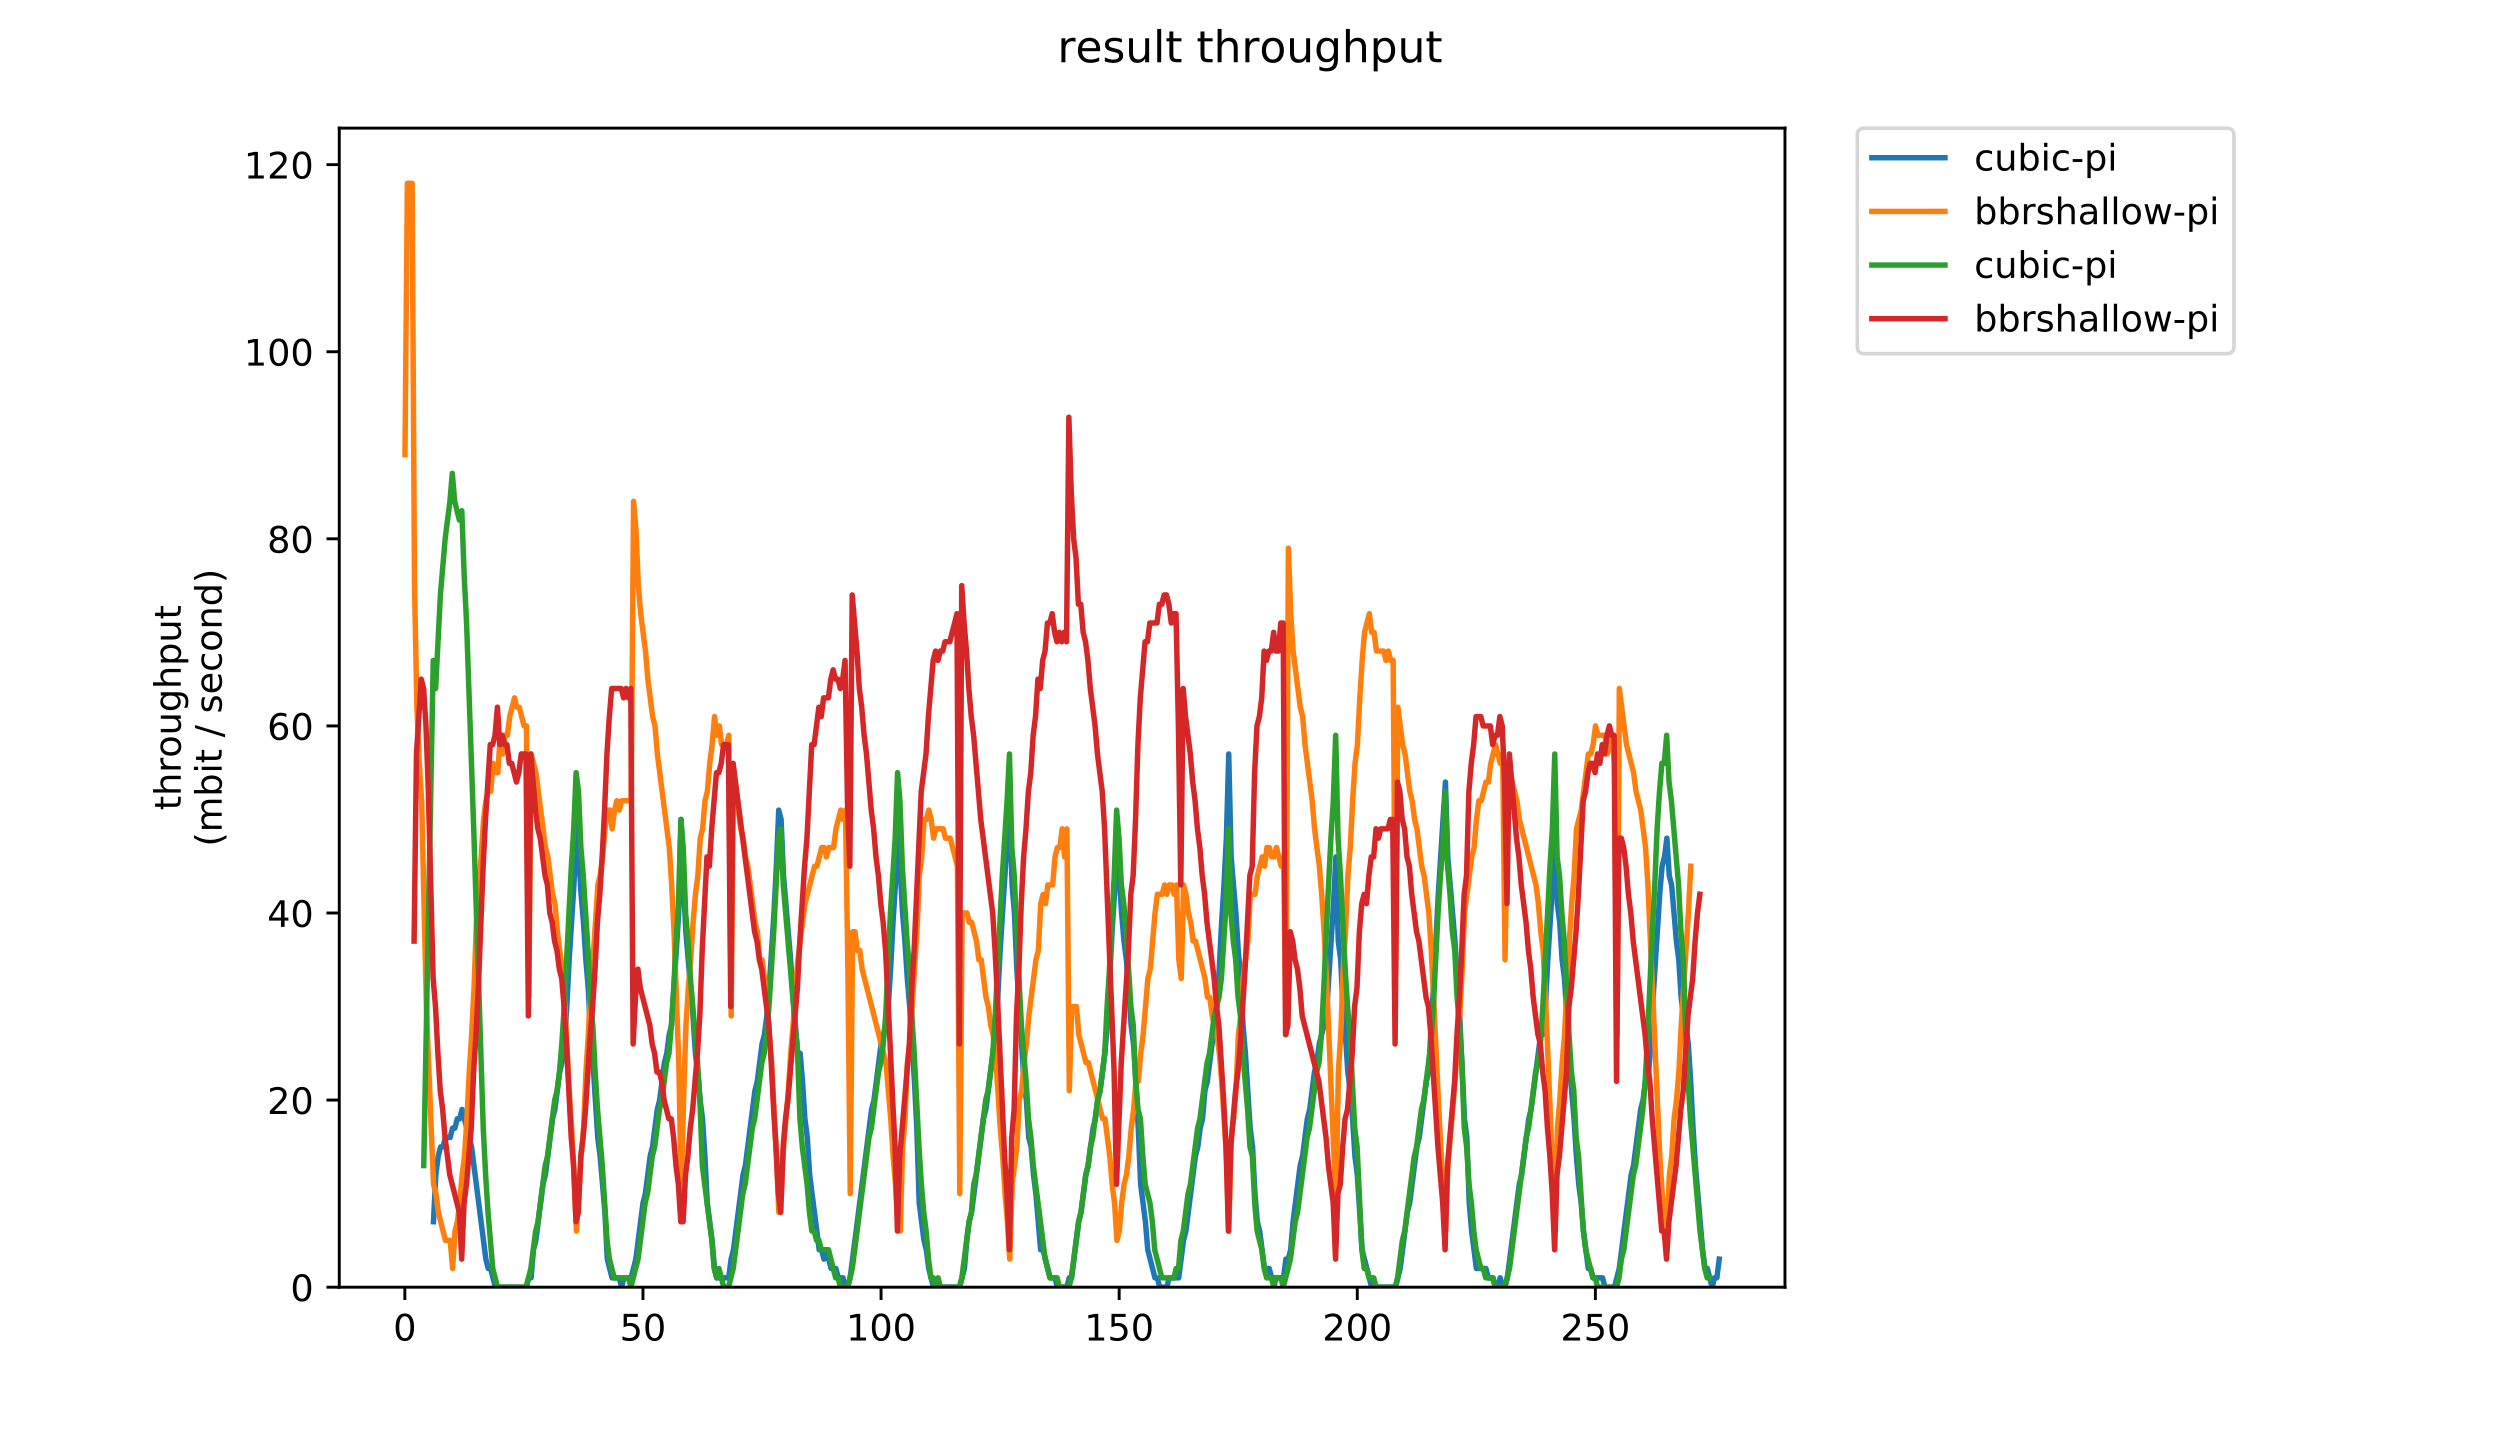 <?xml version="1.0" encoding="utf-8" standalone="no"?>
<!DOCTYPE svg PUBLIC "-//W3C//DTD SVG 1.1//EN"
  "http://www.w3.org/Graphics/SVG/1.1/DTD/svg11.dtd">
<!-- Created with matplotlib (https://matplotlib.org/) -->
<svg height="396pt" version="1.1" viewBox="0 0 684 396" width="684pt" xmlns="http://www.w3.org/2000/svg" xmlns:xlink="http://www.w3.org/1999/xlink">
 <defs>
  <style type="text/css">
*{stroke-linecap:butt;stroke-linejoin:round;}
  </style>
 </defs>
 <g id="figure_1">
  <g id="patch_1">
   <path d="M 0 396 
L 684 396 
L 684 0 
L 0 0 
z
" style="fill:#ffffff;"/>
  </g>
  <g id="axes_1">
   <g id="patch_2">
    <path d="M 92.824 352.174 
L 488.365 352.174 
L 488.365 35.062 
L 92.824 35.062 
z
" style="fill:#ffffff;"/>
   </g>
   <g id="matplotlib.axis_1">
    <g id="xtick_1">
     <g id="line2d_1">
      <defs>
       <path d="M 0 0 
L 0 3.5 
" id="mfa569b3f19" style="stroke:#000000;stroke-width:0.8;"/>
      </defs>
      <g>
       <use style="stroke:#000000;stroke-width:0.8;" x="110.764" xlink:href="#mfa569b3f19" y="352.174"/>
      </g>
     </g>
     <g id="text_1">
      <!-- 0 -->
      <defs>
       <path d="M 31.781 66.406 
Q 24.172 66.406 20.328 58.906 
Q 16.5 51.422 16.5 36.375 
Q 16.5 21.391 20.328 13.891 
Q 24.172 6.391 31.781 6.391 
Q 39.453 6.391 43.281 13.891 
Q 47.125 21.391 47.125 36.375 
Q 47.125 51.422 43.281 58.906 
Q 39.453 66.406 31.781 66.406 
z
M 31.781 74.219 
Q 44.047 74.219 50.516 64.516 
Q 56.984 54.828 56.984 36.375 
Q 56.984 17.969 50.516 8.266 
Q 44.047 -1.422 31.781 -1.422 
Q 19.531 -1.422 13.062 8.266 
Q 6.594 17.969 6.594 36.375 
Q 6.594 54.828 13.062 64.516 
Q 19.531 74.219 31.781 74.219 
z
" id="DejaVuSans-48"/>
      </defs>
      <g transform="translate(107.583 366.773)scale(0.1 -0.1)">
       <use xlink:href="#DejaVuSans-48"/>
      </g>
     </g>
    </g>
    <g id="xtick_2">
     <g id="line2d_2">
      <g>
       <use style="stroke:#000000;stroke-width:0.8;" x="175.911" xlink:href="#mfa569b3f19" y="352.174"/>
      </g>
     </g>
     <g id="text_2">
      <!-- 50 -->
      <defs>
       <path d="M 10.797 72.906 
L 49.516 72.906 
L 49.516 64.594 
L 19.828 64.594 
L 19.828 46.734 
Q 21.969 47.469 24.109 47.828 
Q 26.266 48.188 28.422 48.188 
Q 40.625 48.188 47.75 41.5 
Q 54.891 34.812 54.891 23.391 
Q 54.891 11.625 47.562 5.094 
Q 40.234 -1.422 26.906 -1.422 
Q 22.312 -1.422 17.547 -0.641 
Q 12.797 0.141 7.719 1.703 
L 7.719 11.625 
Q 12.109 9.234 16.797 8.062 
Q 21.484 6.891 26.703 6.891 
Q 35.156 6.891 40.078 11.328 
Q 45.016 15.766 45.016 23.391 
Q 45.016 31 40.078 35.438 
Q 35.156 39.891 26.703 39.891 
Q 22.75 39.891 18.812 39.016 
Q 14.891 38.141 10.797 36.281 
z
" id="DejaVuSans-53"/>
      </defs>
      <g transform="translate(169.548 366.773)scale(0.1 -0.1)">
       <use xlink:href="#DejaVuSans-53"/>
       <use x="63.623" xlink:href="#DejaVuSans-48"/>
      </g>
     </g>
    </g>
    <g id="xtick_3">
     <g id="line2d_3">
      <g>
       <use style="stroke:#000000;stroke-width:0.8;" x="241.057" xlink:href="#mfa569b3f19" y="352.174"/>
      </g>
     </g>
     <g id="text_3">
      <!-- 100 -->
      <defs>
       <path d="M 12.406 8.297 
L 28.516 8.297 
L 28.516 63.922 
L 10.984 60.406 
L 10.984 69.391 
L 28.422 72.906 
L 38.281 72.906 
L 38.281 8.297 
L 54.391 8.297 
L 54.391 0 
L 12.406 0 
z
" id="DejaVuSans-49"/>
      </defs>
      <g transform="translate(231.513 366.773)scale(0.1 -0.1)">
       <use xlink:href="#DejaVuSans-49"/>
       <use x="63.623" xlink:href="#DejaVuSans-48"/>
       <use x="127.246" xlink:href="#DejaVuSans-48"/>
      </g>
     </g>
    </g>
    <g id="xtick_4">
     <g id="line2d_4">
      <g>
       <use style="stroke:#000000;stroke-width:0.8;" x="306.204" xlink:href="#mfa569b3f19" y="352.174"/>
      </g>
     </g>
     <g id="text_4">
      <!-- 150 -->
      <g transform="translate(296.66 366.773)scale(0.1 -0.1)">
       <use xlink:href="#DejaVuSans-49"/>
       <use x="63.623" xlink:href="#DejaVuSans-53"/>
       <use x="127.246" xlink:href="#DejaVuSans-48"/>
      </g>
     </g>
    </g>
    <g id="xtick_5">
     <g id="line2d_5">
      <g>
       <use style="stroke:#000000;stroke-width:0.8;" x="371.35" xlink:href="#mfa569b3f19" y="352.174"/>
      </g>
     </g>
     <g id="text_5">
      <!-- 200 -->
      <defs>
       <path d="M 19.188 8.297 
L 53.609 8.297 
L 53.609 0 
L 7.328 0 
L 7.328 8.297 
Q 12.938 14.109 22.625 23.891 
Q 32.328 33.688 34.812 36.531 
Q 39.547 41.844 41.422 45.531 
Q 43.312 49.219 43.312 52.781 
Q 43.312 58.594 39.234 62.25 
Q 35.156 65.922 28.609 65.922 
Q 23.969 65.922 18.812 64.312 
Q 13.672 62.703 7.812 59.422 
L 7.812 69.391 
Q 13.766 71.781 18.938 73 
Q 24.125 74.219 28.422 74.219 
Q 39.75 74.219 46.484 68.547 
Q 53.219 62.891 53.219 53.422 
Q 53.219 48.922 51.531 44.891 
Q 49.859 40.875 45.406 35.406 
Q 44.188 33.984 37.641 27.219 
Q 31.109 20.453 19.188 8.297 
z
" id="DejaVuSans-50"/>
      </defs>
      <g transform="translate(361.807 366.773)scale(0.1 -0.1)">
       <use xlink:href="#DejaVuSans-50"/>
       <use x="63.623" xlink:href="#DejaVuSans-48"/>
       <use x="127.246" xlink:href="#DejaVuSans-48"/>
      </g>
     </g>
    </g>
    <g id="xtick_6">
     <g id="line2d_6">
      <g>
       <use style="stroke:#000000;stroke-width:0.8;" x="436.497" xlink:href="#mfa569b3f19" y="352.174"/>
      </g>
     </g>
     <g id="text_6">
      <!-- 250 -->
      <g transform="translate(426.953 366.773)scale(0.1 -0.1)">
       <use xlink:href="#DejaVuSans-50"/>
       <use x="63.623" xlink:href="#DejaVuSans-53"/>
       <use x="127.246" xlink:href="#DejaVuSans-48"/>
      </g>
     </g>
    </g>
   </g>
   <g id="matplotlib.axis_2">
    <g id="ytick_1">
     <g id="line2d_7">
      <defs>
       <path d="M 0 0 
L -3.5 0 
" id="m39eb278025" style="stroke:#000000;stroke-width:0.8;"/>
      </defs>
      <g>
       <use style="stroke:#000000;stroke-width:0.8;" x="92.824" xlink:href="#m39eb278025" y="352.174"/>
      </g>
     </g>
     <g id="text_7">
      <!-- 0 -->
      <g transform="translate(79.461 355.973)scale(0.1 -0.1)">
       <use xlink:href="#DejaVuSans-48"/>
      </g>
     </g>
    </g>
    <g id="ytick_2">
     <g id="line2d_8">
      <g>
       <use style="stroke:#000000;stroke-width:0.8;" x="92.824" xlink:href="#m39eb278025" y="300.986"/>
      </g>
     </g>
     <g id="text_8">
      <!-- 20 -->
      <g transform="translate(73.099 304.785)scale(0.1 -0.1)">
       <use xlink:href="#DejaVuSans-50"/>
       <use x="63.623" xlink:href="#DejaVuSans-48"/>
      </g>
     </g>
    </g>
    <g id="ytick_3">
     <g id="line2d_9">
      <g>
       <use style="stroke:#000000;stroke-width:0.8;" x="92.824" xlink:href="#m39eb278025" y="249.798"/>
      </g>
     </g>
     <g id="text_9">
      <!-- 40 -->
      <defs>
       <path d="M 37.797 64.312 
L 12.891 25.391 
L 37.797 25.391 
z
M 35.203 72.906 
L 47.609 72.906 
L 47.609 25.391 
L 58.016 25.391 
L 58.016 17.188 
L 47.609 17.188 
L 47.609 0 
L 37.797 0 
L 37.797 17.188 
L 4.891 17.188 
L 4.891 26.703 
z
" id="DejaVuSans-52"/>
      </defs>
      <g transform="translate(73.099 253.597)scale(0.1 -0.1)">
       <use xlink:href="#DejaVuSans-52"/>
       <use x="63.623" xlink:href="#DejaVuSans-48"/>
      </g>
     </g>
    </g>
    <g id="ytick_4">
     <g id="line2d_10">
      <g>
       <use style="stroke:#000000;stroke-width:0.8;" x="92.824" xlink:href="#m39eb278025" y="198.609"/>
      </g>
     </g>
     <g id="text_10">
      <!-- 60 -->
      <defs>
       <path d="M 33.016 40.375 
Q 26.375 40.375 22.484 35.828 
Q 18.609 31.297 18.609 23.391 
Q 18.609 15.531 22.484 10.953 
Q 26.375 6.391 33.016 6.391 
Q 39.656 6.391 43.531 10.953 
Q 47.406 15.531 47.406 23.391 
Q 47.406 31.297 43.531 35.828 
Q 39.656 40.375 33.016 40.375 
z
M 52.594 71.297 
L 52.594 62.312 
Q 48.875 64.062 45.094 64.984 
Q 41.312 65.922 37.594 65.922 
Q 27.828 65.922 22.672 59.328 
Q 17.531 52.734 16.797 39.406 
Q 19.672 43.656 24.016 45.922 
Q 28.375 48.188 33.594 48.188 
Q 44.578 48.188 50.953 41.516 
Q 57.328 34.859 57.328 23.391 
Q 57.328 12.156 50.688 5.359 
Q 44.047 -1.422 33.016 -1.422 
Q 20.359 -1.422 13.672 8.266 
Q 6.984 17.969 6.984 36.375 
Q 6.984 53.656 15.188 63.938 
Q 23.391 74.219 37.203 74.219 
Q 40.922 74.219 44.703 73.484 
Q 48.484 72.75 52.594 71.297 
z
" id="DejaVuSans-54"/>
      </defs>
      <g transform="translate(73.099 202.408)scale(0.1 -0.1)">
       <use xlink:href="#DejaVuSans-54"/>
       <use x="63.623" xlink:href="#DejaVuSans-48"/>
      </g>
     </g>
    </g>
    <g id="ytick_5">
     <g id="line2d_11">
      <g>
       <use style="stroke:#000000;stroke-width:0.8;" x="92.824" xlink:href="#m39eb278025" y="147.421"/>
      </g>
     </g>
     <g id="text_11">
      <!-- 80 -->
      <defs>
       <path d="M 31.781 34.625 
Q 24.75 34.625 20.719 30.859 
Q 16.703 27.094 16.703 20.516 
Q 16.703 13.922 20.719 10.156 
Q 24.75 6.391 31.781 6.391 
Q 38.812 6.391 42.859 10.172 
Q 46.922 13.969 46.922 20.516 
Q 46.922 27.094 42.891 30.859 
Q 38.875 34.625 31.781 34.625 
z
M 21.922 38.812 
Q 15.578 40.375 12.031 44.719 
Q 8.5 49.078 8.5 55.328 
Q 8.5 64.062 14.719 69.141 
Q 20.953 74.219 31.781 74.219 
Q 42.672 74.219 48.875 69.141 
Q 55.078 64.062 55.078 55.328 
Q 55.078 49.078 51.531 44.719 
Q 48 40.375 41.703 38.812 
Q 48.828 37.156 52.797 32.312 
Q 56.781 27.484 56.781 20.516 
Q 56.781 9.906 50.312 4.234 
Q 43.844 -1.422 31.781 -1.422 
Q 19.734 -1.422 13.25 4.234 
Q 6.781 9.906 6.781 20.516 
Q 6.781 27.484 10.781 32.312 
Q 14.797 37.156 21.922 38.812 
z
M 18.312 54.391 
Q 18.312 48.734 21.844 45.562 
Q 25.391 42.391 31.781 42.391 
Q 38.141 42.391 41.719 45.562 
Q 45.312 48.734 45.312 54.391 
Q 45.312 60.062 41.719 63.234 
Q 38.141 66.406 31.781 66.406 
Q 25.391 66.406 21.844 63.234 
Q 18.312 60.062 18.312 54.391 
z
" id="DejaVuSans-56"/>
      </defs>
      <g transform="translate(73.099 151.22)scale(0.1 -0.1)">
       <use xlink:href="#DejaVuSans-56"/>
       <use x="63.623" xlink:href="#DejaVuSans-48"/>
      </g>
     </g>
    </g>
    <g id="ytick_6">
     <g id="line2d_12">
      <g>
       <use style="stroke:#000000;stroke-width:0.8;" x="92.824" xlink:href="#m39eb278025" y="96.233"/>
      </g>
     </g>
     <g id="text_12">
      <!-- 100 -->
      <g transform="translate(66.736 100.032)scale(0.1 -0.1)">
       <use xlink:href="#DejaVuSans-49"/>
       <use x="63.623" xlink:href="#DejaVuSans-48"/>
       <use x="127.246" xlink:href="#DejaVuSans-48"/>
      </g>
     </g>
    </g>
    <g id="ytick_7">
     <g id="line2d_13">
      <g>
       <use style="stroke:#000000;stroke-width:0.8;" x="92.824" xlink:href="#m39eb278025" y="45.044"/>
      </g>
     </g>
     <g id="text_13">
      <!-- 120 -->
      <g transform="translate(66.736 48.843)scale(0.1 -0.1)">
       <use xlink:href="#DejaVuSans-49"/>
       <use x="63.623" xlink:href="#DejaVuSans-50"/>
       <use x="127.246" xlink:href="#DejaVuSans-48"/>
      </g>
     </g>
    </g>
    <g id="text_14">
     <!-- throughput -->
     <defs>
      <path d="M 18.312 70.219 
L 18.312 54.688 
L 36.812 54.688 
L 36.812 47.703 
L 18.312 47.703 
L 18.312 18.016 
Q 18.312 11.328 20.141 9.422 
Q 21.969 7.516 27.594 7.516 
L 36.812 7.516 
L 36.812 0 
L 27.594 0 
Q 17.188 0 13.234 3.875 
Q 9.281 7.766 9.281 18.016 
L 9.281 47.703 
L 2.688 47.703 
L 2.688 54.688 
L 9.281 54.688 
L 9.281 70.219 
z
" id="DejaVuSans-116"/>
      <path d="M 54.891 33.016 
L 54.891 0 
L 45.906 0 
L 45.906 32.719 
Q 45.906 40.484 42.875 44.328 
Q 39.844 48.188 33.797 48.188 
Q 26.516 48.188 22.312 43.547 
Q 18.109 38.922 18.109 30.906 
L 18.109 0 
L 9.078 0 
L 9.078 75.984 
L 18.109 75.984 
L 18.109 46.188 
Q 21.344 51.125 25.703 53.562 
Q 30.078 56 35.797 56 
Q 45.219 56 50.047 50.172 
Q 54.891 44.344 54.891 33.016 
z
" id="DejaVuSans-104"/>
      <path d="M 41.109 46.297 
Q 39.594 47.172 37.812 47.578 
Q 36.031 48 33.891 48 
Q 26.266 48 22.188 43.047 
Q 18.109 38.094 18.109 28.812 
L 18.109 0 
L 9.078 0 
L 9.078 54.688 
L 18.109 54.688 
L 18.109 46.188 
Q 20.953 51.172 25.484 53.578 
Q 30.031 56 36.531 56 
Q 37.453 56 38.578 55.875 
Q 39.703 55.766 41.062 55.516 
z
" id="DejaVuSans-114"/>
      <path d="M 30.609 48.391 
Q 23.391 48.391 19.188 42.75 
Q 14.984 37.109 14.984 27.297 
Q 14.984 17.484 19.156 11.844 
Q 23.344 6.203 30.609 6.203 
Q 37.797 6.203 41.984 11.859 
Q 46.188 17.531 46.188 27.297 
Q 46.188 37.016 41.984 42.703 
Q 37.797 48.391 30.609 48.391 
z
M 30.609 56 
Q 42.328 56 49.016 48.375 
Q 55.719 40.766 55.719 27.297 
Q 55.719 13.875 49.016 6.219 
Q 42.328 -1.422 30.609 -1.422 
Q 18.844 -1.422 12.172 6.219 
Q 5.516 13.875 5.516 27.297 
Q 5.516 40.766 12.172 48.375 
Q 18.844 56 30.609 56 
z
" id="DejaVuSans-111"/>
      <path d="M 8.5 21.578 
L 8.5 54.688 
L 17.484 54.688 
L 17.484 21.922 
Q 17.484 14.156 20.5 10.266 
Q 23.531 6.391 29.594 6.391 
Q 36.859 6.391 41.078 11.031 
Q 45.312 15.672 45.312 23.688 
L 45.312 54.688 
L 54.297 54.688 
L 54.297 0 
L 45.312 0 
L 45.312 8.406 
Q 42.047 3.422 37.719 1 
Q 33.406 -1.422 27.688 -1.422 
Q 18.266 -1.422 13.375 4.438 
Q 8.5 10.297 8.5 21.578 
z
M 31.109 56 
z
" id="DejaVuSans-117"/>
      <path d="M 45.406 27.984 
Q 45.406 37.75 41.375 43.109 
Q 37.359 48.484 30.078 48.484 
Q 22.859 48.484 18.828 43.109 
Q 14.797 37.75 14.797 27.984 
Q 14.797 18.266 18.828 12.891 
Q 22.859 7.516 30.078 7.516 
Q 37.359 7.516 41.375 12.891 
Q 45.406 18.266 45.406 27.984 
z
M 54.391 6.781 
Q 54.391 -7.172 48.188 -13.984 
Q 42 -20.797 29.203 -20.797 
Q 24.469 -20.797 20.266 -20.094 
Q 16.062 -19.391 12.109 -17.922 
L 12.109 -9.188 
Q 16.062 -11.328 19.922 -12.344 
Q 23.781 -13.375 27.781 -13.375 
Q 36.625 -13.375 41.016 -8.766 
Q 45.406 -4.156 45.406 5.172 
L 45.406 9.625 
Q 42.625 4.781 38.281 2.391 
Q 33.938 0 27.875 0 
Q 17.828 0 11.672 7.656 
Q 5.516 15.328 5.516 27.984 
Q 5.516 40.672 11.672 48.328 
Q 17.828 56 27.875 56 
Q 33.938 56 38.281 53.609 
Q 42.625 51.219 45.406 46.391 
L 45.406 54.688 
L 54.391 54.688 
z
" id="DejaVuSans-103"/>
      <path d="M 18.109 8.203 
L 18.109 -20.797 
L 9.078 -20.797 
L 9.078 54.688 
L 18.109 54.688 
L 18.109 46.391 
Q 20.953 51.266 25.266 53.625 
Q 29.594 56 35.594 56 
Q 45.562 56 51.781 48.094 
Q 58.016 40.188 58.016 27.297 
Q 58.016 14.406 51.781 6.484 
Q 45.562 -1.422 35.594 -1.422 
Q 29.594 -1.422 25.266 0.953 
Q 20.953 3.328 18.109 8.203 
z
M 48.688 27.297 
Q 48.688 37.203 44.609 42.844 
Q 40.531 48.484 33.406 48.484 
Q 26.266 48.484 22.188 42.844 
Q 18.109 37.203 18.109 27.297 
Q 18.109 17.391 22.188 11.75 
Q 26.266 6.109 33.406 6.109 
Q 40.531 6.109 44.609 11.75 
Q 48.688 17.391 48.688 27.297 
z
" id="DejaVuSans-112"/>
     </defs>
     <g transform="translate(49.459 221.675)rotate(-90)scale(0.1 -0.1)">
      <use xlink:href="#DejaVuSans-116"/>
      <use x="39.209" xlink:href="#DejaVuSans-104"/>
      <use x="102.588" xlink:href="#DejaVuSans-114"/>
      <use x="143.67" xlink:href="#DejaVuSans-111"/>
      <use x="204.852" xlink:href="#DejaVuSans-117"/>
      <use x="268.23" xlink:href="#DejaVuSans-103"/>
      <use x="331.707" xlink:href="#DejaVuSans-104"/>
      <use x="395.086" xlink:href="#DejaVuSans-112"/>
      <use x="458.562" xlink:href="#DejaVuSans-117"/>
      <use x="521.941" xlink:href="#DejaVuSans-116"/>
     </g>
     <!-- (mbit / second) -->
     <defs>
      <path d="M 31 75.875 
Q 24.469 64.656 21.281 53.656 
Q 18.109 42.672 18.109 31.391 
Q 18.109 20.125 21.312 9.062 
Q 24.516 -2 31 -13.188 
L 23.188 -13.188 
Q 15.875 -1.703 12.234 9.375 
Q 8.594 20.453 8.594 31.391 
Q 8.594 42.281 12.203 53.312 
Q 15.828 64.359 23.188 75.875 
z
" id="DejaVuSans-40"/>
      <path d="M 52 44.188 
Q 55.375 50.25 60.062 53.125 
Q 64.75 56 71.094 56 
Q 79.641 56 84.281 50.016 
Q 88.922 44.047 88.922 33.016 
L 88.922 0 
L 79.891 0 
L 79.891 32.719 
Q 79.891 40.578 77.094 44.375 
Q 74.312 48.188 68.609 48.188 
Q 61.625 48.188 57.562 43.547 
Q 53.516 38.922 53.516 30.906 
L 53.516 0 
L 44.484 0 
L 44.484 32.719 
Q 44.484 40.625 41.703 44.406 
Q 38.922 48.188 33.109 48.188 
Q 26.219 48.188 22.156 43.531 
Q 18.109 38.875 18.109 30.906 
L 18.109 0 
L 9.078 0 
L 9.078 54.688 
L 18.109 54.688 
L 18.109 46.188 
Q 21.188 51.219 25.484 53.609 
Q 29.781 56 35.688 56 
Q 41.656 56 45.828 52.969 
Q 50 49.953 52 44.188 
z
" id="DejaVuSans-109"/>
      <path d="M 48.688 27.297 
Q 48.688 37.203 44.609 42.844 
Q 40.531 48.484 33.406 48.484 
Q 26.266 48.484 22.188 42.844 
Q 18.109 37.203 18.109 27.297 
Q 18.109 17.391 22.188 11.75 
Q 26.266 6.109 33.406 6.109 
Q 40.531 6.109 44.609 11.75 
Q 48.688 17.391 48.688 27.297 
z
M 18.109 46.391 
Q 20.953 51.266 25.266 53.625 
Q 29.594 56 35.594 56 
Q 45.562 56 51.781 48.094 
Q 58.016 40.188 58.016 27.297 
Q 58.016 14.406 51.781 6.484 
Q 45.562 -1.422 35.594 -1.422 
Q 29.594 -1.422 25.266 0.953 
Q 20.953 3.328 18.109 8.203 
L 18.109 0 
L 9.078 0 
L 9.078 75.984 
L 18.109 75.984 
z
" id="DejaVuSans-98"/>
      <path d="M 9.422 54.688 
L 18.406 54.688 
L 18.406 0 
L 9.422 0 
z
M 9.422 75.984 
L 18.406 75.984 
L 18.406 64.594 
L 9.422 64.594 
z
" id="DejaVuSans-105"/>
      <path id="DejaVuSans-32"/>
      <path d="M 25.391 72.906 
L 33.688 72.906 
L 8.297 -9.281 
L 0 -9.281 
z
" id="DejaVuSans-47"/>
      <path d="M 44.281 53.078 
L 44.281 44.578 
Q 40.484 46.531 36.375 47.5 
Q 32.281 48.484 27.875 48.484 
Q 21.188 48.484 17.844 46.438 
Q 14.5 44.391 14.5 40.281 
Q 14.5 37.156 16.891 35.375 
Q 19.281 33.594 26.516 31.984 
L 29.594 31.297 
Q 39.156 29.25 43.188 25.516 
Q 47.219 21.781 47.219 15.094 
Q 47.219 7.469 41.188 3.016 
Q 35.156 -1.422 24.609 -1.422 
Q 20.219 -1.422 15.453 -0.562 
Q 10.688 0.297 5.422 2 
L 5.422 11.281 
Q 10.406 8.688 15.234 7.391 
Q 20.062 6.109 24.812 6.109 
Q 31.156 6.109 34.562 8.281 
Q 37.984 10.453 37.984 14.406 
Q 37.984 18.062 35.516 20.016 
Q 33.062 21.969 24.703 23.781 
L 21.578 24.516 
Q 13.234 26.266 9.516 29.906 
Q 5.812 33.547 5.812 39.891 
Q 5.812 47.609 11.281 51.797 
Q 16.75 56 26.812 56 
Q 31.781 56 36.172 55.266 
Q 40.578 54.547 44.281 53.078 
z
" id="DejaVuSans-115"/>
      <path d="M 56.203 29.594 
L 56.203 25.203 
L 14.891 25.203 
Q 15.484 15.922 20.484 11.062 
Q 25.484 6.203 34.422 6.203 
Q 39.594 6.203 44.453 7.469 
Q 49.312 8.734 54.109 11.281 
L 54.109 2.781 
Q 49.266 0.734 44.188 -0.344 
Q 39.109 -1.422 33.891 -1.422 
Q 20.797 -1.422 13.156 6.188 
Q 5.516 13.812 5.516 26.812 
Q 5.516 40.234 12.766 48.109 
Q 20.016 56 32.328 56 
Q 43.359 56 49.781 48.891 
Q 56.203 41.797 56.203 29.594 
z
M 47.219 32.234 
Q 47.125 39.594 43.094 43.984 
Q 39.062 48.391 32.422 48.391 
Q 24.906 48.391 20.391 44.141 
Q 15.875 39.891 15.188 32.172 
z
" id="DejaVuSans-101"/>
      <path d="M 48.781 52.594 
L 48.781 44.188 
Q 44.969 46.297 41.141 47.344 
Q 37.312 48.391 33.406 48.391 
Q 24.656 48.391 19.812 42.844 
Q 14.984 37.312 14.984 27.297 
Q 14.984 17.281 19.812 11.734 
Q 24.656 6.203 33.406 6.203 
Q 37.312 6.203 41.141 7.25 
Q 44.969 8.297 48.781 10.406 
L 48.781 2.094 
Q 45.016 0.344 40.984 -0.531 
Q 36.969 -1.422 32.422 -1.422 
Q 20.062 -1.422 12.781 6.344 
Q 5.516 14.109 5.516 27.297 
Q 5.516 40.672 12.859 48.328 
Q 20.219 56 33.016 56 
Q 37.156 56 41.109 55.141 
Q 45.062 54.297 48.781 52.594 
z
" id="DejaVuSans-99"/>
      <path d="M 54.891 33.016 
L 54.891 0 
L 45.906 0 
L 45.906 32.719 
Q 45.906 40.484 42.875 44.328 
Q 39.844 48.188 33.797 48.188 
Q 26.516 48.188 22.312 43.547 
Q 18.109 38.922 18.109 30.906 
L 18.109 0 
L 9.078 0 
L 9.078 54.688 
L 18.109 54.688 
L 18.109 46.188 
Q 21.344 51.125 25.703 53.562 
Q 30.078 56 35.797 56 
Q 45.219 56 50.047 50.172 
Q 54.891 44.344 54.891 33.016 
z
" id="DejaVuSans-110"/>
      <path d="M 45.406 46.391 
L 45.406 75.984 
L 54.391 75.984 
L 54.391 0 
L 45.406 0 
L 45.406 8.203 
Q 42.578 3.328 38.25 0.953 
Q 33.938 -1.422 27.875 -1.422 
Q 17.969 -1.422 11.734 6.484 
Q 5.516 14.406 5.516 27.297 
Q 5.516 40.188 11.734 48.094 
Q 17.969 56 27.875 56 
Q 33.938 56 38.25 53.625 
Q 42.578 51.266 45.406 46.391 
z
M 14.797 27.297 
Q 14.797 17.391 18.875 11.75 
Q 22.953 6.109 30.078 6.109 
Q 37.203 6.109 41.297 11.75 
Q 45.406 17.391 45.406 27.297 
Q 45.406 37.203 41.297 42.844 
Q 37.203 48.484 30.078 48.484 
Q 22.953 48.484 18.875 42.844 
Q 14.797 37.203 14.797 27.297 
z
" id="DejaVuSans-100"/>
      <path d="M 8.016 75.875 
L 15.828 75.875 
Q 23.141 64.359 26.781 53.312 
Q 30.422 42.281 30.422 31.391 
Q 30.422 20.453 26.781 9.375 
Q 23.141 -1.703 15.828 -13.188 
L 8.016 -13.188 
Q 14.5 -2 17.703 9.062 
Q 20.906 20.125 20.906 31.391 
Q 20.906 42.672 17.703 53.656 
Q 14.5 64.656 8.016 75.875 
z
" id="DejaVuSans-41"/>
     </defs>
     <g transform="translate(60.657 231.609)rotate(-90)scale(0.1 -0.1)">
      <use xlink:href="#DejaVuSans-40"/>
      <use x="39.014" xlink:href="#DejaVuSans-109"/>
      <use x="136.426" xlink:href="#DejaVuSans-98"/>
      <use x="199.902" xlink:href="#DejaVuSans-105"/>
      <use x="227.686" xlink:href="#DejaVuSans-116"/>
      <use x="266.895" xlink:href="#DejaVuSans-32"/>
      <use x="298.682" xlink:href="#DejaVuSans-47"/>
      <use x="332.373" xlink:href="#DejaVuSans-32"/>
      <use x="364.16" xlink:href="#DejaVuSans-115"/>
      <use x="416.26" xlink:href="#DejaVuSans-101"/>
      <use x="477.783" xlink:href="#DejaVuSans-99"/>
      <use x="532.764" xlink:href="#DejaVuSans-111"/>
      <use x="593.945" xlink:href="#DejaVuSans-110"/>
      <use x="657.324" xlink:href="#DejaVuSans-100"/>
      <use x="720.801" xlink:href="#DejaVuSans-41"/>
     </g>
    </g>
   </g>
   <g id="line2d_14">
    <path clip-path="url(#p98931be740)" d="M 118.595 334.258 
L 119.246 321.461 
L 119.898 316.342 
L 120.549 313.783 
L 121.2 313.783 
L 121.852 311.224 
L 123.155 311.224 
L 123.806 308.664 
L 124.458 308.664 
L 125.109 306.105 
L 125.761 306.105 
L 126.412 303.545 
L 129.018 313.783 
L 132.927 344.496 
L 133.578 347.055 
L 134.23 347.055 
L 135.533 352.174 
L 144.002 352.174 
L 144.653 349.615 
L 145.305 349.615 
L 145.956 341.937 
L 146.608 339.377 
L 148.562 324.021 
L 149.213 321.461 
L 151.168 306.105 
L 151.819 303.545 
L 153.122 293.308 
L 153.774 290.748 
L 154.425 285.629 
L 155.077 275.392 
L 155.728 262.595 
L 157.031 242.119 
L 157.683 224.203 
L 158.985 244.679 
L 159.637 252.357 
L 160.288 262.595 
L 160.94 270.273 
L 161.591 283.07 
L 162.243 290.748 
L 163.546 311.224 
L 164.197 316.342 
L 165.5 331.699 
L 166.152 344.496 
L 167.455 349.615 
L 169.409 349.615 
L 170.06 352.174 
L 170.712 349.615 
L 172.666 349.615 
L 173.969 344.496 
L 175.924 329.139 
L 176.575 326.58 
L 177.878 316.342 
L 178.529 313.783 
L 179.832 303.545 
L 180.484 300.986 
L 181.787 290.748 
L 182.438 288.189 
L 183.09 283.07 
L 183.741 280.511 
L 185.696 249.798 
L 186.347 224.203 
L 186.999 242.119 
L 187.65 254.916 
L 189.604 277.951 
L 190.256 288.189 
L 190.907 293.308 
L 191.559 300.986 
L 192.21 306.105 
L 192.862 316.342 
L 193.513 329.139 
L 194.816 339.377 
L 195.468 347.055 
L 196.119 349.615 
L 199.376 349.615 
L 200.028 344.496 
L 200.679 341.937 
L 203.285 321.461 
L 203.937 318.902 
L 206.542 298.426 
L 207.194 295.867 
L 208.497 285.629 
L 209.148 283.07 
L 209.8 277.951 
L 210.451 270.273 
L 211.754 249.798 
L 212.406 237 
L 213.057 221.644 
L 213.709 224.203 
L 214.36 239.56 
L 216.314 262.595 
L 216.966 272.832 
L 218.269 288.189 
L 218.92 288.189 
L 219.572 295.867 
L 220.223 306.105 
L 220.875 311.224 
L 221.526 321.461 
L 224.132 341.937 
L 224.784 341.937 
L 225.435 344.496 
L 226.086 341.937 
L 227.389 347.055 
L 228.692 347.055 
L 229.344 349.615 
L 230.647 349.615 
L 231.298 352.174 
L 231.95 352.174 
L 232.601 349.615 
L 238.464 303.545 
L 239.116 300.986 
L 241.07 285.629 
L 242.373 280.511 
L 243.025 275.392 
L 243.676 265.154 
L 244.328 252.357 
L 244.979 242.119 
L 245.63 226.763 
L 246.282 237 
L 246.933 249.798 
L 247.585 257.476 
L 248.236 267.713 
L 248.888 275.392 
L 250.191 295.867 
L 250.842 308.664 
L 251.494 329.139 
L 252.797 339.377 
L 253.448 341.937 
L 254.099 347.055 
L 255.402 352.174 
L 262.569 352.174 
L 263.871 347.055 
L 264.523 339.377 
L 265.174 334.258 
L 265.826 331.699 
L 269.083 306.105 
L 269.735 303.545 
L 272.341 283.07 
L 272.992 272.832 
L 273.643 260.035 
L 276.249 219.085 
L 276.901 242.119 
L 277.552 249.798 
L 278.204 265.154 
L 280.158 295.867 
L 280.81 300.986 
L 281.461 311.224 
L 282.113 313.783 
L 282.764 321.461 
L 283.415 326.58 
L 284.718 341.937 
L 285.37 341.937 
L 287.324 349.615 
L 288.627 349.615 
L 289.279 352.174 
L 291.885 352.174 
L 292.536 349.615 
L 293.187 349.615 
L 295.142 334.258 
L 295.793 331.699 
L 297.096 321.461 
L 297.748 318.902 
L 299.051 308.664 
L 299.702 306.105 
L 300.354 300.986 
L 301.005 298.426 
L 302.308 288.189 
L 302.959 280.511 
L 304.262 254.916 
L 304.914 244.679 
L 305.565 224.203 
L 306.217 239.56 
L 306.868 249.798 
L 307.52 257.476 
L 308.171 262.595 
L 308.823 270.273 
L 309.474 280.511 
L 310.126 285.629 
L 310.777 295.867 
L 311.428 308.664 
L 312.08 324.021 
L 313.383 334.258 
L 314.034 341.937 
L 315.989 349.615 
L 316.64 349.615 
L 317.292 352.174 
L 319.246 352.174 
L 319.898 349.615 
L 322.503 349.615 
L 323.806 339.377 
L 324.458 336.818 
L 327.064 316.342 
L 327.715 313.783 
L 328.367 308.664 
L 329.018 306.105 
L 329.67 298.426 
L 330.321 295.867 
L 331.624 285.629 
L 332.275 283.07 
L 332.927 275.392 
L 333.578 265.154 
L 334.23 252.357 
L 334.881 242.119 
L 335.533 229.322 
L 336.184 206.287 
L 336.836 234.441 
L 338.139 249.798 
L 338.79 260.035 
L 339.442 267.713 
L 340.093 280.511 
L 340.744 288.189 
L 342.047 308.664 
L 342.699 313.783 
L 343.35 326.58 
L 344.002 334.258 
L 344.653 336.818 
L 345.956 347.055 
L 347.259 347.055 
L 347.911 349.615 
L 351.168 349.615 
L 351.819 344.496 
L 352.471 344.496 
L 353.122 341.937 
L 353.774 334.258 
L 355.728 318.902 
L 356.38 316.342 
L 357.683 306.105 
L 358.334 303.545 
L 359.637 293.308 
L 360.288 290.748 
L 360.94 285.629 
L 362.894 277.951 
L 364.849 247.238 
L 365.5 234.441 
L 366.152 257.476 
L 366.803 262.595 
L 367.455 275.392 
L 368.106 283.07 
L 368.757 293.308 
L 369.409 298.426 
L 370.06 306.105 
L 370.712 316.342 
L 371.363 321.461 
L 372.666 341.937 
L 375.272 352.174 
L 381.787 352.174 
L 383.09 347.055 
L 385.044 331.699 
L 385.696 329.139 
L 387.65 313.783 
L 388.301 311.224 
L 390.256 295.867 
L 390.907 293.308 
L 391.559 280.511 
L 392.21 270.273 
L 393.513 244.679 
L 395.468 213.966 
L 396.119 234.441 
L 398.073 257.476 
L 399.376 277.951 
L 400.679 306.105 
L 401.331 311.224 
L 401.982 329.139 
L 402.634 336.818 
L 403.937 347.055 
L 406.543 347.055 
L 407.194 349.615 
L 408.497 349.615 
L 409.148 352.174 
L 409.8 352.174 
L 410.451 349.615 
L 411.103 352.174 
L 411.754 352.174 
L 412.406 349.615 
L 415.663 324.021 
L 416.314 321.461 
L 418.269 306.105 
L 418.92 303.545 
L 421.526 283.07 
L 422.178 283.07 
L 422.829 275.392 
L 423.481 262.595 
L 424.784 242.119 
L 425.435 224.203 
L 426.086 247.238 
L 426.738 252.357 
L 427.389 262.595 
L 428.041 267.713 
L 428.692 277.951 
L 429.344 290.748 
L 430.647 306.105 
L 431.298 316.342 
L 431.95 324.021 
L 432.601 329.139 
L 433.253 336.818 
L 434.556 347.055 
L 435.207 347.055 
L 435.858 349.615 
L 438.464 349.615 
L 439.116 352.174 
L 441.722 352.174 
L 443.025 347.055 
L 446.282 321.461 
L 446.933 318.902 
L 448.888 303.545 
L 449.539 300.986 
L 450.191 295.867 
L 450.842 295.867 
L 451.494 288.189 
L 452.145 275.392 
L 454.1 244.679 
L 454.751 237 
L 455.402 234.441 
L 456.054 229.322 
L 456.705 239.56 
L 457.357 242.119 
L 458.66 257.476 
L 459.311 262.595 
L 459.963 272.832 
L 460.614 277.951 
L 461.266 280.511 
L 461.917 285.629 
L 462.569 295.867 
L 463.22 308.664 
L 463.871 318.902 
L 465.826 341.937 
L 466.477 347.055 
L 467.129 347.055 
L 468.432 352.174 
L 469.083 349.615 
L 469.735 349.615 
L 470.386 344.496 
L 470.386 344.496 
" style="fill:none;stroke:#1f77b4;stroke-linecap:square;stroke-width:1.5;"/>
   </g>
   <g id="line2d_15">
    <path clip-path="url(#p98931be740)" d="M 110.803 124.386 
L 111.455 50.163 
L 112.757 50.163 
L 113.409 160.218 
L 114.06 193.49 
L 114.712 208.847 
L 115.363 219.085 
L 116.666 275.392 
L 117.969 308.664 
L 118.621 324.021 
L 119.272 326.58 
L 119.924 331.699 
L 121.878 339.377 
L 123.181 339.377 
L 123.832 347.055 
L 124.484 336.818 
L 125.135 334.258 
L 125.787 329.139 
L 126.438 321.461 
L 127.09 316.342 
L 127.741 306.105 
L 128.393 293.308 
L 129.044 283.07 
L 129.696 270.273 
L 130.347 252.357 
L 130.999 242.119 
L 131.65 234.441 
L 132.301 224.203 
L 132.953 219.085 
L 133.604 216.525 
L 134.256 216.525 
L 134.907 208.847 
L 135.559 211.406 
L 136.21 211.406 
L 136.862 201.169 
L 137.513 206.287 
L 138.165 201.169 
L 138.816 201.169 
L 139.468 196.05 
L 140.77 190.931 
L 141.422 193.49 
L 142.073 193.49 
L 143.376 198.609 
L 144.028 198.609 
L 144.679 272.832 
L 145.331 206.287 
L 146.634 211.406 
L 149.24 231.882 
L 149.891 234.441 
L 151.194 244.679 
L 151.845 247.238 
L 152.497 254.916 
L 153.8 265.154 
L 154.451 272.832 
L 155.754 298.426 
L 156.406 308.664 
L 157.057 321.461 
L 157.709 336.818 
L 159.012 316.342 
L 159.663 308.664 
L 160.314 293.308 
L 160.966 283.07 
L 161.617 270.273 
L 162.269 262.595 
L 163.572 242.119 
L 164.223 239.56 
L 164.875 234.441 
L 165.526 226.763 
L 166.178 221.644 
L 166.829 221.644 
L 167.481 226.763 
L 168.132 221.644 
L 168.784 219.085 
L 169.435 221.644 
L 170.086 219.085 
L 172.692 219.085 
L 173.344 137.183 
L 173.995 144.861 
L 174.647 160.218 
L 175.298 167.896 
L 176.601 178.134 
L 177.253 185.812 
L 178.556 196.05 
L 179.207 198.609 
L 179.858 206.287 
L 183.116 231.882 
L 183.767 242.119 
L 184.419 254.916 
L 185.722 290.748 
L 186.373 326.58 
L 187.025 300.986 
L 187.676 280.511 
L 188.327 270.273 
L 188.979 262.595 
L 189.63 252.357 
L 190.282 244.679 
L 190.933 239.56 
L 191.585 229.322 
L 192.236 226.763 
L 192.888 219.085 
L 193.539 216.525 
L 194.191 208.847 
L 194.842 203.728 
L 195.494 196.05 
L 196.145 201.169 
L 196.797 198.609 
L 197.448 203.728 
L 198.751 203.728 
L 199.402 201.169 
L 200.054 277.951 
L 200.705 211.406 
L 202.66 226.763 
L 203.311 229.322 
L 203.963 234.441 
L 204.614 237 
L 206.569 252.357 
L 207.22 254.916 
L 207.871 262.595 
L 208.523 262.595 
L 209.826 272.832 
L 210.477 283.07 
L 211.129 290.748 
L 212.432 316.342 
L 213.083 331.699 
L 213.735 326.58 
L 214.386 313.783 
L 215.689 298.426 
L 216.341 288.189 
L 216.992 280.511 
L 217.643 270.273 
L 218.295 262.595 
L 220.249 247.238 
L 222.855 237 
L 223.507 237 
L 224.81 231.882 
L 225.461 231.882 
L 226.113 234.441 
L 226.764 231.882 
L 228.067 231.882 
L 228.718 226.763 
L 230.021 221.644 
L 230.673 224.203 
L 231.324 221.644 
L 231.976 265.154 
L 232.627 326.58 
L 233.279 254.916 
L 233.93 254.916 
L 234.582 260.035 
L 235.233 260.035 
L 235.885 265.154 
L 242.399 290.748 
L 243.702 306.105 
L 244.354 316.342 
L 245.005 324.021 
L 245.656 334.258 
L 246.308 336.818 
L 246.959 313.783 
L 247.611 306.105 
L 248.262 290.748 
L 248.914 285.629 
L 250.868 254.916 
L 251.52 239.56 
L 252.171 234.441 
L 252.823 224.203 
L 253.474 224.203 
L 254.126 221.644 
L 254.777 224.203 
L 255.428 229.322 
L 256.08 226.763 
L 258.034 226.763 
L 258.686 229.322 
L 259.989 229.322 
L 261.943 237 
L 262.595 326.58 
L 263.246 249.798 
L 264.549 249.798 
L 265.2 252.357 
L 265.852 252.357 
L 267.155 257.476 
L 267.806 262.595 
L 268.458 262.595 
L 269.761 272.832 
L 270.412 275.392 
L 271.064 280.511 
L 271.715 283.07 
L 272.367 288.189 
L 273.67 308.664 
L 274.321 316.342 
L 274.972 326.58 
L 275.624 334.258 
L 276.275 344.496 
L 276.927 324.021 
L 278.23 313.783 
L 278.881 300.986 
L 279.533 298.426 
L 280.184 290.748 
L 280.836 285.629 
L 281.487 277.951 
L 283.442 262.595 
L 284.093 260.035 
L 284.744 247.238 
L 285.396 244.679 
L 286.047 247.238 
L 286.699 242.119 
L 288.002 242.119 
L 288.653 234.441 
L 289.305 231.882 
L 289.956 231.882 
L 290.608 226.763 
L 291.259 234.441 
L 291.911 226.763 
L 292.562 298.426 
L 293.214 275.392 
L 294.516 275.392 
L 295.168 283.07 
L 297.122 290.748 
L 297.774 290.748 
L 301.683 306.105 
L 302.334 306.105 
L 303.637 316.342 
L 304.288 324.021 
L 304.94 329.139 
L 305.591 339.377 
L 306.243 336.818 
L 306.894 329.139 
L 307.546 324.021 
L 308.197 321.461 
L 308.849 316.342 
L 309.5 308.664 
L 310.152 303.545 
L 310.803 295.867 
L 311.455 295.867 
L 312.106 288.189 
L 312.757 283.07 
L 314.06 267.713 
L 314.712 265.154 
L 316.015 249.798 
L 316.666 244.679 
L 317.969 244.679 
L 318.621 242.119 
L 319.272 244.679 
L 319.924 242.119 
L 320.575 242.119 
L 321.227 244.679 
L 321.878 242.119 
L 322.529 262.595 
L 323.181 267.713 
L 323.832 242.119 
L 324.484 244.679 
L 325.135 249.798 
L 325.787 252.357 
L 326.438 257.476 
L 327.09 257.476 
L 329.696 267.713 
L 330.347 272.832 
L 330.999 272.832 
L 331.65 277.951 
L 332.953 283.07 
L 333.604 288.189 
L 334.256 295.867 
L 335.559 316.342 
L 336.21 336.818 
L 336.862 311.224 
L 337.513 306.105 
L 338.165 298.426 
L 338.816 283.07 
L 339.468 277.951 
L 340.119 267.713 
L 341.422 257.476 
L 342.073 244.679 
L 343.376 244.679 
L 344.028 239.56 
L 345.331 234.441 
L 345.982 237 
L 346.634 231.882 
L 347.285 231.882 
L 347.937 234.441 
L 348.588 234.441 
L 349.24 231.882 
L 350.542 237 
L 351.194 234.441 
L 351.845 283.07 
L 352.497 149.98 
L 353.148 167.896 
L 353.8 178.134 
L 355.754 193.49 
L 356.406 196.05 
L 357.057 203.728 
L 359.012 219.085 
L 359.663 226.763 
L 360.966 237 
L 361.617 244.679 
L 362.269 254.916 
L 362.92 267.713 
L 365.526 329.139 
L 366.178 293.308 
L 366.829 283.07 
L 367.481 265.154 
L 368.132 254.916 
L 368.784 239.56 
L 369.435 231.882 
L 370.086 219.085 
L 370.738 208.847 
L 371.389 203.728 
L 372.041 190.931 
L 372.692 180.693 
L 373.344 173.015 
L 374.647 167.896 
L 375.298 173.015 
L 375.95 173.015 
L 376.601 178.134 
L 378.556 178.134 
L 379.207 180.693 
L 379.858 178.134 
L 380.51 180.693 
L 381.161 180.693 
L 381.813 265.154 
L 382.464 193.49 
L 383.767 203.728 
L 384.419 206.287 
L 385.722 216.525 
L 386.373 219.085 
L 387.025 224.203 
L 387.676 226.763 
L 388.979 237 
L 389.63 239.56 
L 390.933 249.798 
L 391.585 260.035 
L 392.236 272.832 
L 393.539 300.986 
L 394.191 313.783 
L 394.842 324.021 
L 395.494 336.818 
L 396.145 318.902 
L 398.1 295.867 
L 398.751 285.629 
L 399.402 277.951 
L 400.054 265.154 
L 400.705 249.798 
L 402.66 234.441 
L 403.311 231.882 
L 403.963 224.203 
L 404.614 219.085 
L 405.266 219.085 
L 406.569 213.966 
L 407.22 213.966 
L 407.871 208.847 
L 409.174 203.728 
L 410.477 208.847 
L 411.129 206.287 
L 411.78 262.595 
L 412.432 224.203 
L 413.083 211.406 
L 415.038 219.085 
L 415.689 224.203 
L 420.249 242.119 
L 420.901 247.238 
L 421.552 254.916 
L 422.204 260.035 
L 422.855 272.832 
L 425.461 336.818 
L 426.113 308.664 
L 426.764 300.986 
L 427.415 290.748 
L 428.067 283.07 
L 429.37 257.476 
L 430.021 247.238 
L 430.673 239.56 
L 431.324 226.763 
L 432.627 221.644 
L 434.582 206.287 
L 435.233 206.287 
L 435.885 203.728 
L 436.536 198.609 
L 437.187 201.169 
L 439.142 201.169 
L 439.793 206.287 
L 441.096 201.169 
L 441.748 208.847 
L 442.399 283.07 
L 443.051 188.372 
L 445.005 203.728 
L 446.959 211.406 
L 447.611 216.525 
L 448.914 221.644 
L 450.217 231.882 
L 450.868 242.119 
L 454.126 316.342 
L 454.777 326.58 
L 456.08 336.818 
L 456.731 321.461 
L 457.383 316.342 
L 458.034 306.105 
L 458.686 300.986 
L 459.337 293.308 
L 459.989 280.511 
L 461.943 249.798 
L 462.595 237 
L 462.595 237 
" style="fill:none;stroke:#ff7f0e;stroke-linecap:square;stroke-width:1.5;"/>
   </g>
   <g id="line2d_16">
    <path clip-path="url(#p98931be740)" d="M 115.93 318.902 
L 118.536 180.693 
L 119.187 188.372 
L 120.49 162.777 
L 121.793 147.421 
L 123.096 137.183 
L 123.748 129.505 
L 124.399 137.183 
L 125.702 142.302 
L 126.354 139.743 
L 127.005 157.659 
L 127.656 170.456 
L 129.611 226.763 
L 132.217 308.664 
L 132.868 321.461 
L 133.52 331.699 
L 134.823 347.055 
L 136.126 352.174 
L 143.943 352.174 
L 145.246 347.055 
L 146.549 336.818 
L 147.2 334.258 
L 149.155 318.902 
L 149.806 316.342 
L 151.761 300.986 
L 152.412 298.426 
L 153.064 293.308 
L 153.715 285.629 
L 154.367 275.392 
L 156.321 237 
L 156.972 226.763 
L 157.624 211.406 
L 158.275 216.525 
L 158.927 231.882 
L 159.578 239.56 
L 160.881 260.035 
L 161.533 272.832 
L 162.184 280.511 
L 162.836 293.308 
L 163.487 303.545 
L 164.79 318.902 
L 166.093 339.377 
L 166.744 344.496 
L 168.047 349.615 
L 171.956 349.615 
L 172.608 352.174 
L 174.562 344.496 
L 176.516 329.139 
L 177.168 326.58 
L 178.471 316.342 
L 179.122 313.783 
L 180.425 303.545 
L 181.077 300.986 
L 182.38 290.748 
L 183.031 288.189 
L 183.683 280.511 
L 184.334 270.273 
L 184.985 257.476 
L 185.637 247.238 
L 186.288 224.203 
L 186.94 231.882 
L 187.591 249.798 
L 188.243 257.476 
L 188.894 267.713 
L 190.849 290.748 
L 191.5 300.986 
L 192.152 318.902 
L 194.757 339.377 
L 195.409 347.055 
L 196.06 349.615 
L 196.712 347.055 
L 198.015 352.174 
L 199.318 352.174 
L 200.621 347.055 
L 203.227 326.58 
L 203.878 324.021 
L 205.832 308.664 
L 206.484 306.105 
L 208.438 290.748 
L 209.09 288.189 
L 209.741 283.07 
L 210.393 275.392 
L 211.696 254.916 
L 212.999 229.322 
L 213.65 226.763 
L 214.301 242.119 
L 218.21 288.189 
L 218.862 306.105 
L 219.513 313.783 
L 220.816 324.021 
L 221.468 331.699 
L 222.119 336.818 
L 222.77 336.818 
L 223.422 339.377 
L 224.073 339.377 
L 224.725 341.937 
L 226.679 341.937 
L 228.634 349.615 
L 229.285 349.615 
L 229.937 352.174 
L 231.891 352.174 
L 233.194 347.055 
L 237.754 311.224 
L 238.406 308.664 
L 240.36 293.308 
L 241.012 290.748 
L 241.663 285.629 
L 242.314 277.951 
L 243.617 249.798 
L 244.92 229.322 
L 245.572 211.406 
L 246.223 219.085 
L 246.875 237 
L 248.178 257.476 
L 248.829 265.154 
L 249.481 277.951 
L 250.132 288.189 
L 251.435 313.783 
L 252.086 324.021 
L 252.738 331.699 
L 253.389 336.818 
L 254.041 344.496 
L 254.692 349.615 
L 255.344 349.615 
L 255.995 352.174 
L 256.647 349.615 
L 257.298 352.174 
L 262.51 352.174 
L 263.161 349.615 
L 265.116 334.258 
L 265.767 331.699 
L 266.419 324.021 
L 267.07 321.461 
L 269.676 300.986 
L 270.328 298.426 
L 271.63 288.189 
L 272.282 277.951 
L 274.236 239.56 
L 275.539 219.085 
L 276.191 206.287 
L 276.842 231.882 
L 277.494 239.56 
L 278.797 267.713 
L 279.448 280.511 
L 280.751 295.867 
L 281.402 306.105 
L 282.054 311.224 
L 282.705 318.902 
L 285.963 344.496 
L 287.266 349.615 
L 289.22 349.615 
L 289.871 352.174 
L 292.477 352.174 
L 293.129 349.615 
L 295.083 334.258 
L 295.735 331.699 
L 297.038 321.461 
L 297.689 318.902 
L 298.341 313.783 
L 298.992 311.224 
L 300.295 300.986 
L 300.946 298.426 
L 302.249 288.189 
L 302.901 275.392 
L 303.552 265.154 
L 304.855 239.56 
L 305.507 221.644 
L 306.158 229.322 
L 306.81 242.119 
L 307.461 247.238 
L 308.113 254.916 
L 309.415 275.392 
L 310.067 280.511 
L 310.718 295.867 
L 311.37 303.545 
L 312.021 306.105 
L 312.673 316.342 
L 313.324 324.021 
L 314.627 329.139 
L 315.279 334.258 
L 315.93 341.937 
L 317.885 349.615 
L 321.142 349.615 
L 321.793 347.055 
L 322.445 347.055 
L 323.096 339.377 
L 323.748 336.818 
L 325.051 326.58 
L 325.702 324.021 
L 327.657 308.664 
L 328.308 306.105 
L 330.262 290.748 
L 330.914 288.189 
L 332.217 277.951 
L 333.52 272.832 
L 334.171 267.713 
L 335.474 247.238 
L 336.126 226.763 
L 336.777 249.798 
L 337.428 257.476 
L 338.08 262.595 
L 338.731 272.832 
L 339.383 277.951 
L 340.034 288.189 
L 341.337 303.545 
L 341.989 313.783 
L 342.64 316.342 
L 343.292 329.139 
L 343.943 336.818 
L 345.246 341.937 
L 345.898 347.055 
L 346.549 349.615 
L 347.852 349.615 
L 348.503 352.174 
L 349.155 349.615 
L 350.458 349.615 
L 351.109 352.174 
L 353.064 344.496 
L 354.367 334.258 
L 355.018 331.699 
L 357.624 311.224 
L 358.275 308.664 
L 360.23 293.308 
L 360.881 290.748 
L 361.533 283.07 
L 362.184 270.273 
L 363.487 242.119 
L 364.139 229.322 
L 364.79 219.085 
L 365.442 201.169 
L 366.093 229.322 
L 366.744 239.56 
L 368.047 265.154 
L 368.699 275.392 
L 369.35 283.07 
L 370.653 308.664 
L 371.305 313.783 
L 372.608 341.937 
L 373.259 347.055 
L 373.911 347.055 
L 374.562 349.615 
L 375.865 349.615 
L 376.516 352.174 
L 381.728 352.174 
L 382.38 349.615 
L 383.683 339.377 
L 384.334 336.818 
L 386.94 316.342 
L 387.591 313.783 
L 388.894 303.545 
L 389.546 300.986 
L 391.5 285.629 
L 392.152 275.392 
L 393.455 249.798 
L 394.106 239.56 
L 394.757 231.882 
L 395.409 216.525 
L 396.06 237 
L 396.712 244.679 
L 397.363 254.916 
L 398.015 260.035 
L 398.666 272.832 
L 399.318 280.511 
L 399.969 290.748 
L 400.621 308.664 
L 401.272 313.783 
L 401.924 324.021 
L 402.575 329.139 
L 403.227 336.818 
L 403.878 341.937 
L 405.181 347.055 
L 405.832 347.055 
L 406.484 349.615 
L 408.438 349.615 
L 409.09 352.174 
L 411.696 352.174 
L 412.999 347.055 
L 417.559 311.224 
L 418.21 308.664 
L 420.165 293.308 
L 420.816 290.748 
L 421.468 285.629 
L 422.119 275.392 
L 424.073 237 
L 424.725 226.763 
L 425.376 206.287 
L 426.028 234.441 
L 426.679 239.56 
L 427.331 249.798 
L 427.982 257.476 
L 429.285 283.07 
L 429.937 293.308 
L 430.588 298.426 
L 431.24 311.224 
L 431.891 316.342 
L 433.194 336.818 
L 433.845 341.937 
L 435.8 349.615 
L 436.451 349.615 
L 437.103 352.174 
L 442.314 352.174 
L 442.966 349.615 
L 443.617 344.496 
L 444.269 341.937 
L 446.875 321.461 
L 447.526 318.902 
L 449.481 303.545 
L 450.132 295.867 
L 450.784 283.07 
L 452.086 254.916 
L 452.738 242.119 
L 453.389 226.763 
L 454.041 216.525 
L 454.692 208.847 
L 455.344 208.847 
L 455.995 201.169 
L 456.647 213.966 
L 457.298 219.085 
L 459.253 242.119 
L 459.904 254.916 
L 460.556 262.595 
L 461.207 283.07 
L 461.858 295.867 
L 462.51 306.105 
L 465.116 336.818 
L 466.419 347.055 
L 467.07 349.615 
L 467.722 349.615 
L 467.722 349.615 
" style="fill:none;stroke:#2ca02c;stroke-linecap:square;stroke-width:1.5;"/>
   </g>
   <g id="line2d_17">
    <path clip-path="url(#p98931be740)" d="M 113.29 257.476 
L 113.942 206.287 
L 115.245 185.812 
L 115.896 188.372 
L 116.548 198.609 
L 117.199 216.525 
L 118.502 267.713 
L 119.154 275.392 
L 119.805 288.189 
L 120.456 298.426 
L 121.108 303.545 
L 121.759 311.224 
L 123.062 321.461 
L 125.668 331.699 
L 126.32 344.496 
L 126.971 329.139 
L 127.623 324.021 
L 128.926 308.664 
L 129.577 293.308 
L 130.228 283.07 
L 130.88 270.273 
L 132.183 237 
L 132.834 224.203 
L 134.137 203.728 
L 134.789 203.728 
L 135.44 201.169 
L 136.092 193.49 
L 136.743 203.728 
L 137.395 201.169 
L 138.046 203.728 
L 138.698 203.728 
L 139.349 208.847 
L 140 208.847 
L 141.303 213.966 
L 141.955 211.406 
L 142.606 206.287 
L 143.909 206.287 
L 144.561 277.951 
L 145.212 206.287 
L 146.515 221.644 
L 147.167 226.763 
L 147.818 229.322 
L 149.121 239.56 
L 149.772 242.119 
L 150.424 249.798 
L 151.075 252.357 
L 151.727 257.476 
L 152.378 260.035 
L 153.03 265.154 
L 153.681 267.713 
L 154.333 275.392 
L 154.984 285.629 
L 156.287 311.224 
L 156.939 318.902 
L 157.59 334.258 
L 158.242 331.699 
L 158.893 316.342 
L 159.544 311.224 
L 160.196 303.545 
L 161.499 283.07 
L 162.15 275.392 
L 162.802 265.154 
L 163.453 252.357 
L 164.105 244.679 
L 164.756 234.441 
L 165.408 221.644 
L 166.059 206.287 
L 166.711 196.05 
L 167.362 188.372 
L 169.968 188.372 
L 170.619 190.931 
L 171.271 188.372 
L 171.922 190.931 
L 172.574 188.372 
L 173.225 285.629 
L 173.877 272.832 
L 174.528 265.154 
L 175.18 270.273 
L 177.785 280.511 
L 178.437 285.629 
L 179.088 288.189 
L 179.74 293.308 
L 180.391 293.308 
L 181.043 295.867 
L 181.694 300.986 
L 182.997 306.105 
L 183.649 306.105 
L 184.3 311.224 
L 184.952 318.902 
L 185.603 324.021 
L 186.255 334.258 
L 186.906 334.258 
L 187.557 321.461 
L 188.209 316.342 
L 188.86 308.664 
L 189.512 303.545 
L 190.815 288.189 
L 191.466 277.951 
L 192.118 260.035 
L 193.421 234.441 
L 194.072 237 
L 194.724 226.763 
L 196.027 211.406 
L 196.678 211.406 
L 197.329 208.847 
L 197.981 203.728 
L 199.284 203.728 
L 199.935 275.392 
L 200.587 208.847 
L 206.45 254.916 
L 207.101 257.476 
L 207.753 262.595 
L 208.404 265.154 
L 210.359 280.511 
L 211.01 290.748 
L 211.662 303.545 
L 212.313 313.783 
L 212.965 326.58 
L 213.616 331.699 
L 214.268 313.783 
L 214.919 306.105 
L 215.57 300.986 
L 218.176 270.273 
L 218.828 257.476 
L 220.131 237 
L 220.782 229.322 
L 222.085 203.728 
L 222.737 203.728 
L 224.04 193.49 
L 224.691 196.05 
L 225.342 190.931 
L 226.645 190.931 
L 227.297 185.812 
L 227.948 183.253 
L 228.6 185.812 
L 229.251 185.812 
L 229.903 188.372 
L 230.554 185.812 
L 231.206 180.693 
L 231.857 219.085 
L 232.509 237 
L 233.16 162.777 
L 234.463 178.134 
L 235.114 188.372 
L 235.766 193.49 
L 236.417 201.169 
L 237.069 206.287 
L 238.372 221.644 
L 239.023 226.763 
L 239.675 234.441 
L 240.326 239.56 
L 240.978 247.238 
L 241.629 252.357 
L 242.281 260.035 
L 242.932 272.832 
L 244.235 300.986 
L 244.886 313.783 
L 245.538 336.818 
L 246.189 316.342 
L 248.795 285.629 
L 249.447 270.273 
L 250.098 260.035 
L 252.053 216.525 
L 253.356 206.287 
L 254.007 196.05 
L 255.31 180.693 
L 255.961 178.134 
L 256.613 180.693 
L 257.264 178.134 
L 257.916 178.134 
L 258.567 175.574 
L 259.87 175.574 
L 261.825 167.896 
L 262.476 285.629 
L 263.128 160.218 
L 263.779 170.456 
L 264.43 178.134 
L 265.082 188.372 
L 265.733 196.05 
L 266.385 201.169 
L 268.339 224.203 
L 271.597 249.798 
L 272.248 260.035 
L 272.899 272.832 
L 274.854 316.342 
L 275.505 326.58 
L 276.157 341.937 
L 276.808 311.224 
L 277.46 303.545 
L 278.111 277.951 
L 278.763 265.154 
L 279.414 247.238 
L 280.066 234.441 
L 280.717 226.763 
L 281.369 216.525 
L 282.02 211.406 
L 282.671 201.169 
L 283.323 196.05 
L 283.974 185.812 
L 284.626 188.372 
L 285.277 180.693 
L 285.929 178.134 
L 286.58 170.456 
L 287.232 170.456 
L 287.883 167.896 
L 288.535 173.015 
L 289.186 175.574 
L 289.838 173.015 
L 290.489 175.574 
L 291.141 173.015 
L 291.792 175.574 
L 292.443 114.148 
L 293.095 134.624 
L 293.746 147.421 
L 294.398 152.54 
L 295.049 165.337 
L 295.701 165.337 
L 296.352 173.015 
L 297.004 175.574 
L 297.655 180.693 
L 298.307 188.372 
L 299.61 198.609 
L 300.261 206.287 
L 301.564 216.525 
L 302.215 226.763 
L 303.518 260.035 
L 304.821 293.308 
L 305.473 324.021 
L 306.776 290.748 
L 308.73 260.035 
L 309.382 244.679 
L 310.033 239.56 
L 310.685 224.203 
L 311.336 203.728 
L 311.987 190.931 
L 313.29 175.574 
L 313.942 175.574 
L 314.593 170.456 
L 316.548 170.456 
L 317.199 165.337 
L 317.851 165.337 
L 318.502 162.777 
L 319.154 162.777 
L 319.805 165.337 
L 320.457 170.456 
L 321.108 167.896 
L 321.759 167.896 
L 322.411 198.609 
L 323.062 242.119 
L 323.714 188.372 
L 324.365 196.05 
L 325.668 206.287 
L 326.32 213.966 
L 326.971 219.085 
L 327.623 226.763 
L 328.274 231.882 
L 328.926 239.56 
L 329.577 244.679 
L 330.228 252.357 
L 332.183 267.713 
L 332.834 275.392 
L 333.486 280.511 
L 334.789 300.986 
L 335.44 313.783 
L 336.092 336.818 
L 336.743 313.783 
L 338.046 298.426 
L 338.698 293.308 
L 339.349 285.629 
L 340.652 265.154 
L 341.955 239.56 
L 342.606 237 
L 343.258 211.406 
L 343.909 198.609 
L 344.561 196.05 
L 345.212 190.931 
L 345.864 178.134 
L 346.515 180.693 
L 347.167 178.134 
L 347.818 178.134 
L 348.47 173.015 
L 349.121 178.134 
L 349.772 178.134 
L 350.424 170.456 
L 351.075 170.456 
L 351.727 283.07 
L 352.378 280.511 
L 353.03 254.916 
L 353.681 257.476 
L 354.333 262.595 
L 354.984 265.154 
L 355.636 270.273 
L 356.287 277.951 
L 360.847 295.867 
L 362.802 311.224 
L 363.453 318.902 
L 364.756 329.139 
L 365.408 344.496 
L 366.059 326.58 
L 366.711 324.021 
L 367.362 313.783 
L 368.014 306.105 
L 368.665 303.545 
L 369.968 288.189 
L 370.619 275.392 
L 371.271 270.273 
L 371.922 254.916 
L 372.574 247.238 
L 373.225 244.679 
L 373.877 247.238 
L 374.528 239.56 
L 375.18 234.441 
L 375.831 234.441 
L 376.483 226.763 
L 377.134 229.322 
L 377.785 226.763 
L 379.74 226.763 
L 380.391 224.203 
L 381.043 224.203 
L 381.694 285.629 
L 382.346 213.966 
L 382.997 216.525 
L 383.649 224.203 
L 384.3 226.763 
L 384.952 234.441 
L 385.603 237 
L 386.255 244.679 
L 387.557 254.916 
L 388.209 257.476 
L 390.163 272.832 
L 390.815 275.392 
L 391.466 283.07 
L 393.421 313.783 
L 394.724 329.139 
L 395.375 341.937 
L 396.027 318.902 
L 397.981 295.867 
L 398.632 283.07 
L 399.284 272.832 
L 399.935 260.035 
L 400.587 244.679 
L 401.238 239.56 
L 401.89 216.525 
L 402.541 208.847 
L 403.193 203.728 
L 403.844 196.05 
L 405.147 196.05 
L 405.799 198.609 
L 407.753 198.609 
L 408.404 203.728 
L 409.056 201.169 
L 409.707 201.169 
L 410.359 196.05 
L 411.01 198.609 
L 411.662 213.966 
L 412.313 247.238 
L 412.965 206.287 
L 414.919 229.322 
L 415.571 234.441 
L 416.222 242.119 
L 417.525 252.357 
L 418.176 260.035 
L 418.828 265.154 
L 419.479 272.832 
L 420.782 283.07 
L 421.434 285.629 
L 422.085 293.308 
L 422.737 298.426 
L 423.388 308.664 
L 424.04 316.342 
L 424.691 326.58 
L 425.343 341.937 
L 425.994 321.461 
L 426.645 316.342 
L 428.6 293.308 
L 429.251 275.392 
L 429.903 270.273 
L 431.206 254.916 
L 431.857 244.679 
L 433.16 219.085 
L 433.812 216.525 
L 434.463 211.406 
L 435.114 208.847 
L 435.766 208.847 
L 436.417 211.406 
L 437.069 206.287 
L 437.72 208.847 
L 438.372 203.728 
L 439.023 206.287 
L 439.675 201.169 
L 440.326 198.609 
L 440.978 201.169 
L 441.629 201.169 
L 442.281 295.867 
L 442.932 229.322 
L 443.584 229.322 
L 444.235 231.882 
L 444.886 237 
L 445.538 244.679 
L 446.189 249.798 
L 446.841 257.476 
L 450.098 283.07 
L 450.75 290.748 
L 451.401 295.867 
L 452.053 306.105 
L 454.658 336.818 
L 455.31 336.818 
L 455.961 344.496 
L 456.613 334.258 
L 458.567 318.902 
L 459.87 303.545 
L 460.522 298.426 
L 461.825 277.951 
L 463.128 267.713 
L 463.779 257.476 
L 464.43 249.798 
L 465.082 244.679 
L 465.082 244.679 
" style="fill:none;stroke:#d62728;stroke-linecap:square;stroke-width:1.5;"/>
   </g>
   <g id="patch_3">
    <path d="M 92.824 352.174 
L 92.824 35.062 
" style="fill:none;stroke:#000000;stroke-linecap:square;stroke-linejoin:miter;stroke-width:0.8;"/>
   </g>
   <g id="patch_4">
    <path d="M 488.365 352.174 
L 488.365 35.062 
" style="fill:none;stroke:#000000;stroke-linecap:square;stroke-linejoin:miter;stroke-width:0.8;"/>
   </g>
   <g id="patch_5">
    <path d="M 92.824 352.174 
L 488.365 352.174 
" style="fill:none;stroke:#000000;stroke-linecap:square;stroke-linejoin:miter;stroke-width:0.8;"/>
   </g>
   <g id="patch_6">
    <path d="M 92.824 35.062 
L 488.365 35.062 
" style="fill:none;stroke:#000000;stroke-linecap:square;stroke-linejoin:miter;stroke-width:0.8;"/>
   </g>
   <g id="legend_1">
    <g id="patch_7">
     <path d="M 510.142 96.775 
L 609.213 96.775 
Q 611.213 96.775 611.213 94.775 
L 611.213 37.062 
Q 611.213 35.062 609.213 35.062 
L 510.142 35.062 
Q 508.142 35.062 508.142 37.062 
L 508.142 94.775 
Q 508.142 96.775 510.142 96.775 
z
" style="fill:#ffffff;opacity:0.8;stroke:#cccccc;stroke-linejoin:miter;"/>
    </g>
    <g id="line2d_18">
     <path d="M 512.142 43.161 
L 532.142 43.161 
" style="fill:none;stroke:#1f77b4;stroke-linecap:square;stroke-width:1.5;"/>
    </g>
    <g id="line2d_19"/>
    <g id="text_15">
     <!-- cubic-pi -->
     <defs>
      <path d="M 4.891 31.391 
L 31.203 31.391 
L 31.203 23.391 
L 4.891 23.391 
z
" id="DejaVuSans-45"/>
     </defs>
     <g transform="translate(540.142 46.661)scale(0.1 -0.1)">
      <use xlink:href="#DejaVuSans-99"/>
      <use x="54.98" xlink:href="#DejaVuSans-117"/>
      <use x="118.359" xlink:href="#DejaVuSans-98"/>
      <use x="181.836" xlink:href="#DejaVuSans-105"/>
      <use x="209.619" xlink:href="#DejaVuSans-99"/>
      <use x="264.6" xlink:href="#DejaVuSans-45"/>
      <use x="300.684" xlink:href="#DejaVuSans-112"/>
      <use x="364.16" xlink:href="#DejaVuSans-105"/>
     </g>
    </g>
    <g id="line2d_20">
     <path d="M 512.142 57.839 
L 532.142 57.839 
" style="fill:none;stroke:#ff7f0e;stroke-linecap:square;stroke-width:1.5;"/>
    </g>
    <g id="line2d_21"/>
    <g id="text_16">
     <!-- bbrshallow-pi -->
     <defs>
      <path d="M 34.281 27.484 
Q 23.391 27.484 19.188 25 
Q 14.984 22.516 14.984 16.5 
Q 14.984 11.719 18.141 8.906 
Q 21.297 6.109 26.703 6.109 
Q 34.188 6.109 38.703 11.406 
Q 43.219 16.703 43.219 25.484 
L 43.219 27.484 
z
M 52.203 31.203 
L 52.203 0 
L 43.219 0 
L 43.219 8.297 
Q 40.141 3.328 35.547 0.953 
Q 30.953 -1.422 24.312 -1.422 
Q 15.922 -1.422 10.953 3.297 
Q 6 8.016 6 15.922 
Q 6 25.141 12.172 29.828 
Q 18.359 34.516 30.609 34.516 
L 43.219 34.516 
L 43.219 35.406 
Q 43.219 41.609 39.141 45 
Q 35.062 48.391 27.688 48.391 
Q 23 48.391 18.547 47.266 
Q 14.109 46.141 10.016 43.891 
L 10.016 52.203 
Q 14.938 54.109 19.578 55.047 
Q 24.219 56 28.609 56 
Q 40.484 56 46.344 49.844 
Q 52.203 43.703 52.203 31.203 
z
" id="DejaVuSans-97"/>
      <path d="M 9.422 75.984 
L 18.406 75.984 
L 18.406 0 
L 9.422 0 
z
" id="DejaVuSans-108"/>
      <path d="M 4.203 54.688 
L 13.188 54.688 
L 24.422 12.016 
L 35.594 54.688 
L 46.188 54.688 
L 57.422 12.016 
L 68.609 54.688 
L 77.594 54.688 
L 63.281 0 
L 52.688 0 
L 40.922 44.828 
L 29.109 0 
L 18.5 0 
z
" id="DejaVuSans-119"/>
     </defs>
     <g transform="translate(540.142 61.339)scale(0.1 -0.1)">
      <use xlink:href="#DejaVuSans-98"/>
      <use x="63.477" xlink:href="#DejaVuSans-98"/>
      <use x="126.953" xlink:href="#DejaVuSans-114"/>
      <use x="168.066" xlink:href="#DejaVuSans-115"/>
      <use x="220.166" xlink:href="#DejaVuSans-104"/>
      <use x="283.545" xlink:href="#DejaVuSans-97"/>
      <use x="344.824" xlink:href="#DejaVuSans-108"/>
      <use x="372.607" xlink:href="#DejaVuSans-108"/>
      <use x="400.391" xlink:href="#DejaVuSans-111"/>
      <use x="461.572" xlink:href="#DejaVuSans-119"/>
      <use x="543.359" xlink:href="#DejaVuSans-45"/>
      <use x="579.443" xlink:href="#DejaVuSans-112"/>
      <use x="642.92" xlink:href="#DejaVuSans-105"/>
     </g>
    </g>
    <g id="line2d_22">
     <path d="M 512.142 72.517 
L 532.142 72.517 
" style="fill:none;stroke:#2ca02c;stroke-linecap:square;stroke-width:1.5;"/>
    </g>
    <g id="line2d_23"/>
    <g id="text_17">
     <!-- cubic-pi -->
     <g transform="translate(540.142 76.017)scale(0.1 -0.1)">
      <use xlink:href="#DejaVuSans-99"/>
      <use x="54.98" xlink:href="#DejaVuSans-117"/>
      <use x="118.359" xlink:href="#DejaVuSans-98"/>
      <use x="181.836" xlink:href="#DejaVuSans-105"/>
      <use x="209.619" xlink:href="#DejaVuSans-99"/>
      <use x="264.6" xlink:href="#DejaVuSans-45"/>
      <use x="300.684" xlink:href="#DejaVuSans-112"/>
      <use x="364.16" xlink:href="#DejaVuSans-105"/>
     </g>
    </g>
    <g id="line2d_24">
     <path d="M 512.142 87.195 
L 532.142 87.195 
" style="fill:none;stroke:#d62728;stroke-linecap:square;stroke-width:1.5;"/>
    </g>
    <g id="line2d_25"/>
    <g id="text_18">
     <!-- bbrshallow-pi -->
     <g transform="translate(540.142 90.695)scale(0.1 -0.1)">
      <use xlink:href="#DejaVuSans-98"/>
      <use x="63.477" xlink:href="#DejaVuSans-98"/>
      <use x="126.953" xlink:href="#DejaVuSans-114"/>
      <use x="168.066" xlink:href="#DejaVuSans-115"/>
      <use x="220.166" xlink:href="#DejaVuSans-104"/>
      <use x="283.545" xlink:href="#DejaVuSans-97"/>
      <use x="344.824" xlink:href="#DejaVuSans-108"/>
      <use x="372.607" xlink:href="#DejaVuSans-108"/>
      <use x="400.391" xlink:href="#DejaVuSans-111"/>
      <use x="461.572" xlink:href="#DejaVuSans-119"/>
      <use x="543.359" xlink:href="#DejaVuSans-45"/>
      <use x="579.443" xlink:href="#DejaVuSans-112"/>
      <use x="642.92" xlink:href="#DejaVuSans-105"/>
     </g>
    </g>
   </g>
  </g>
  <g id="text_19">
   <!-- result throughput -->
   <g transform="translate(289.321 17.038)scale(0.12 -0.12)">
    <use xlink:href="#DejaVuSans-114"/>
    <use x="41.082" xlink:href="#DejaVuSans-101"/>
    <use x="102.605" xlink:href="#DejaVuSans-115"/>
    <use x="154.705" xlink:href="#DejaVuSans-117"/>
    <use x="218.084" xlink:href="#DejaVuSans-108"/>
    <use x="245.867" xlink:href="#DejaVuSans-116"/>
    <use x="285.076" xlink:href="#DejaVuSans-32"/>
    <use x="316.863" xlink:href="#DejaVuSans-116"/>
    <use x="356.072" xlink:href="#DejaVuSans-104"/>
    <use x="419.451" xlink:href="#DejaVuSans-114"/>
    <use x="460.533" xlink:href="#DejaVuSans-111"/>
    <use x="521.715" xlink:href="#DejaVuSans-117"/>
    <use x="585.094" xlink:href="#DejaVuSans-103"/>
    <use x="648.57" xlink:href="#DejaVuSans-104"/>
    <use x="711.949" xlink:href="#DejaVuSans-112"/>
    <use x="775.426" xlink:href="#DejaVuSans-117"/>
    <use x="838.805" xlink:href="#DejaVuSans-116"/>
   </g>
  </g>
 </g>
 <defs>
  <clipPath id="p98931be740">
   <rect height="317.112" width="395.541" x="92.824" y="35.062"/>
  </clipPath>
 </defs>
</svg>
